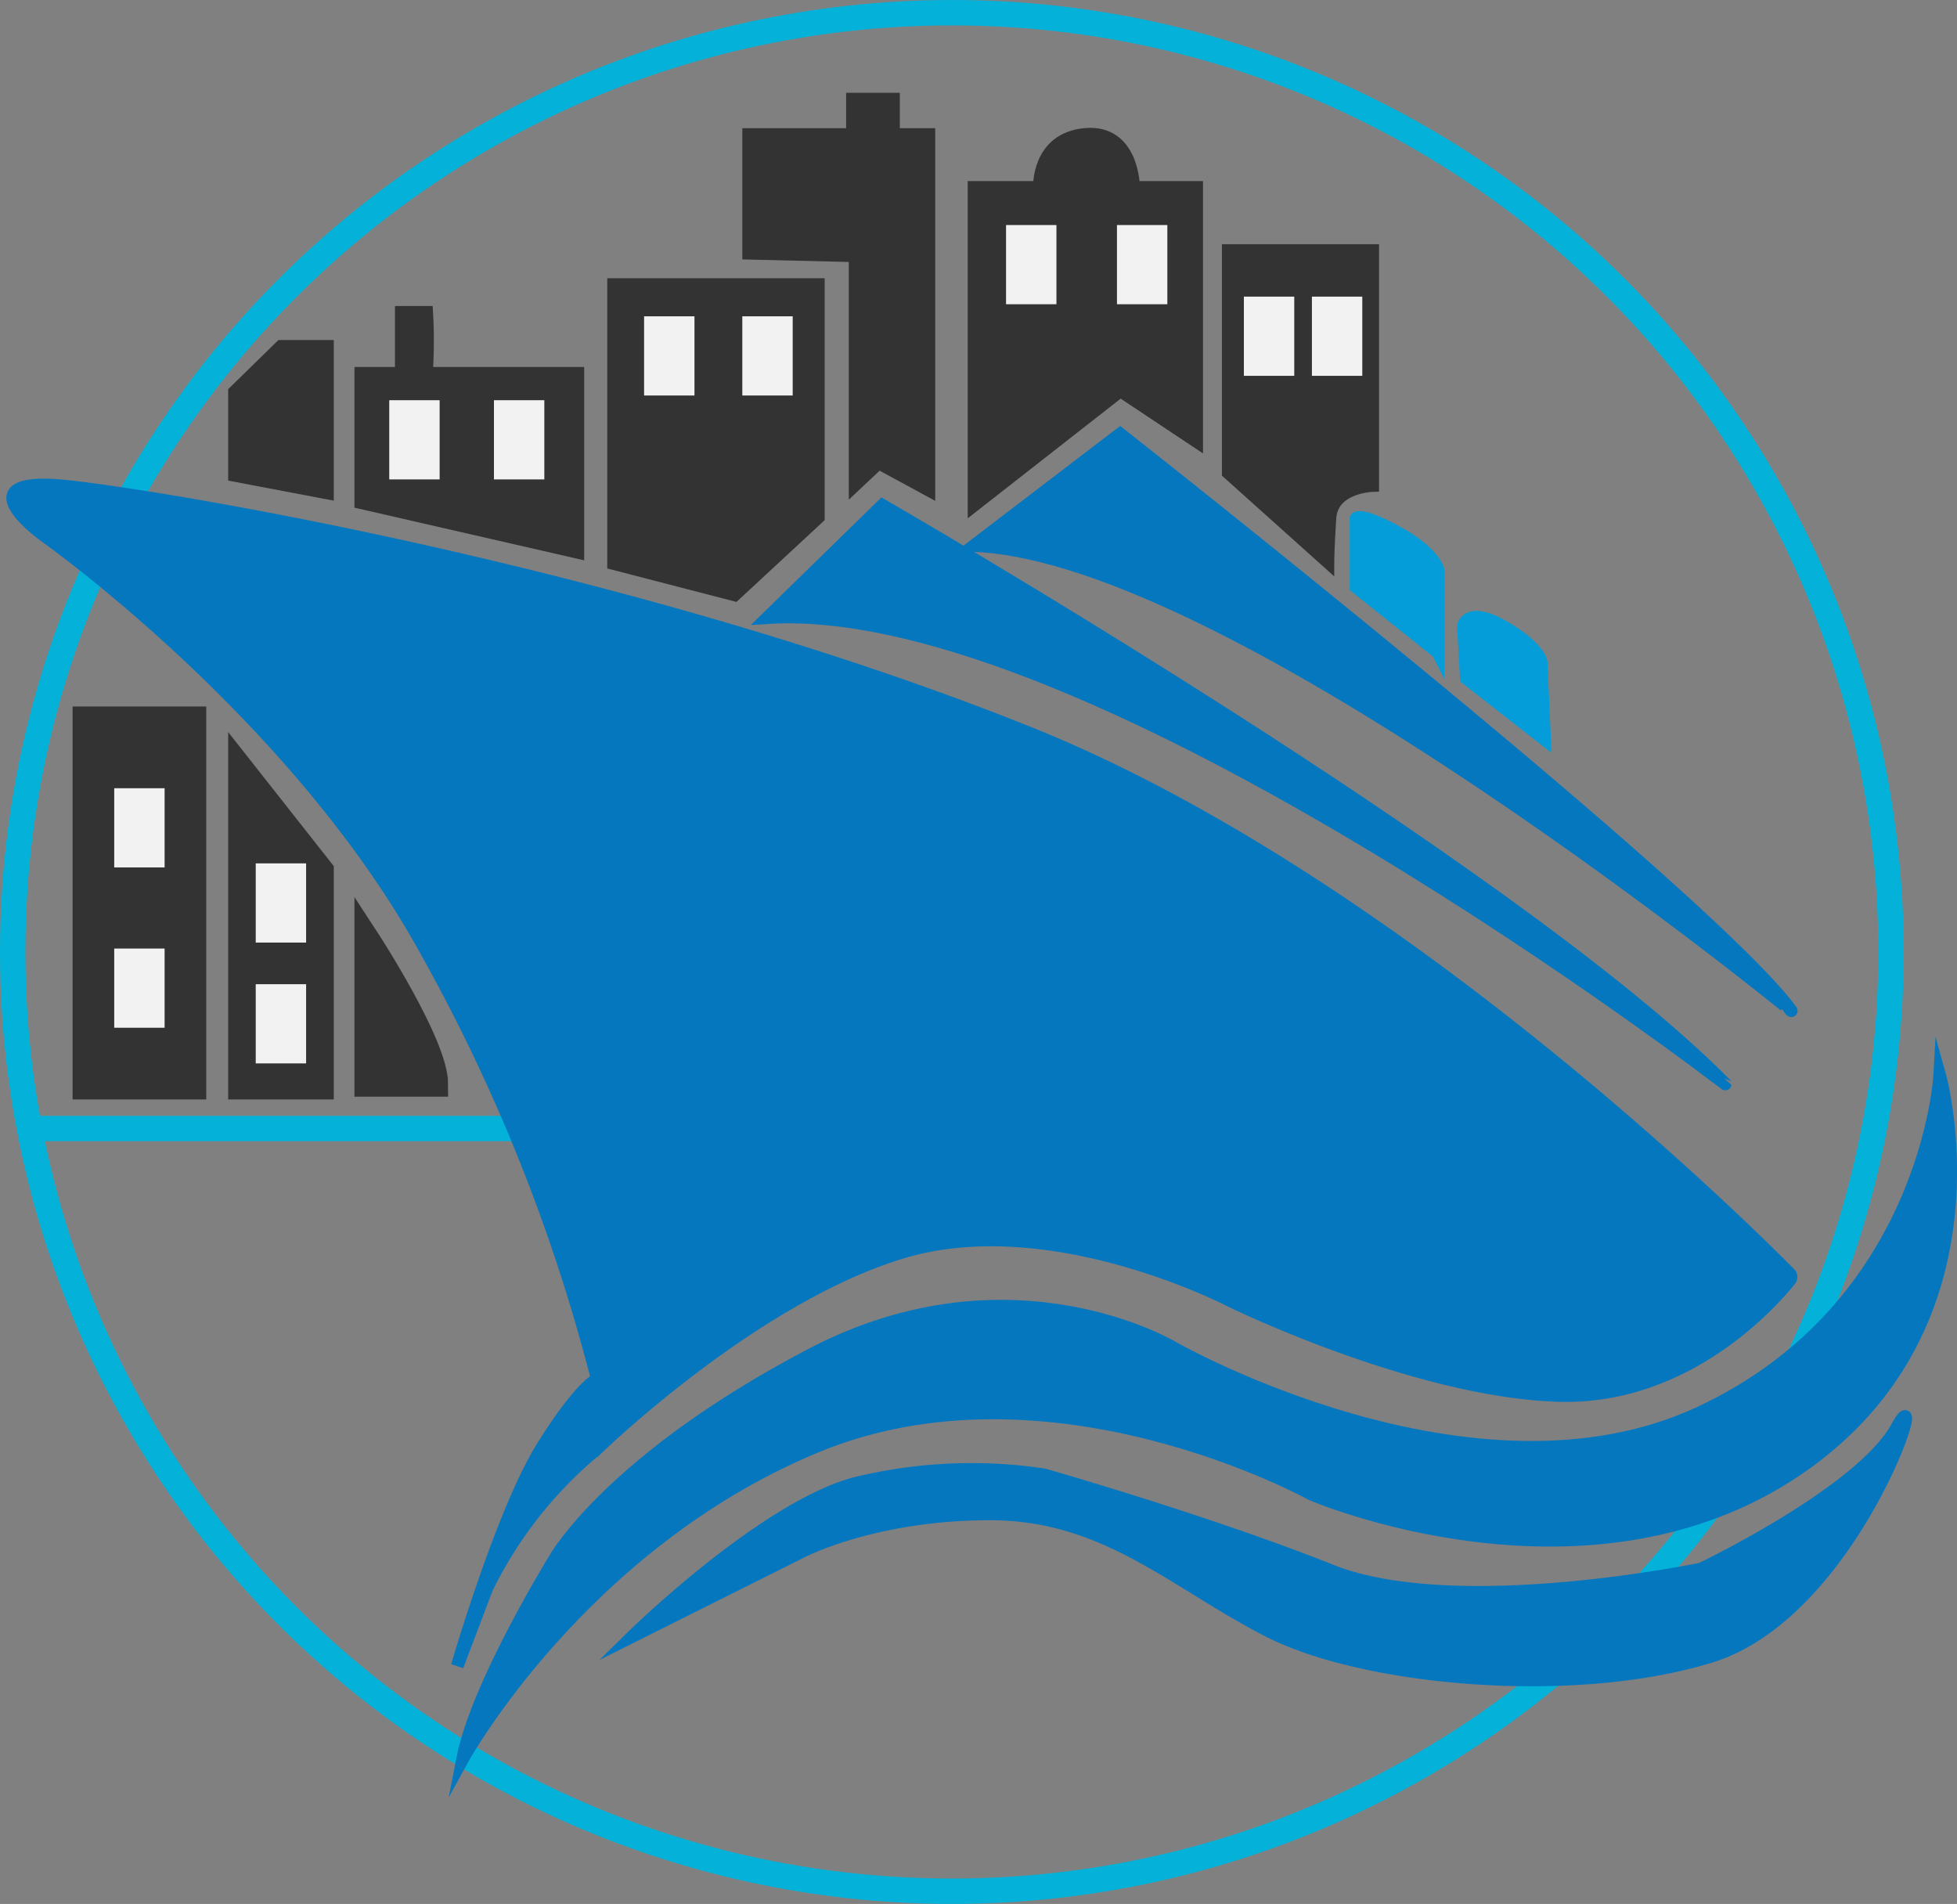 <svg id="Lag_1" data-name="Lag 1" xmlns="http://www.w3.org/2000/svg" viewBox="0 0 154.2 150"><rect x="0" y="0" width="154.2" height="150" fill="#808080" stroke="none"/><defs><style>.cls-1{fill:none;stroke:#04b2d9;}.cls-1,.cls-2,.cls-3,.cls-4,.cls-5,.cls-6{stroke-miterlimit:10;}.cls-1,.cls-5{stroke-width:2px;}.cls-2{fill:#0477bf;stroke:#0477bf;}.cls-3,.cls-5{fill:#333;stroke:#333;}.cls-4{fill:#f2f2f2;stroke:#f2f2f2;}.cls-6{fill:#049dd9;stroke:#049dd9;}</style></defs><title>u-bg_CruiseWorldInc._farver</title><g id="Lag_8" data-name="Lag 8"><circle class="cls-1" cx="75" cy="75" r="74"/></g><g id="Lag_12" data-name="Lag 12"><line class="cls-1" x1="40.38" y1="88.91" x2="2.31" y2="88.91"/></g><path class="cls-2" d="M252.61,169.59a.53.53,0,0,0,.2-.55,140.07,140.07,0,0,0-13.46-33.5c-10.32-18.71-30-32.58-30-32.58s-6.77-4.84,1.94-3.87,44.84,7.1,75.48,19.35c29.09,11.63,57.3,39.83,60.1,42.67a.37.37,0,0,1,0,.49c-1.23,1.54-8,9.38-18.18,9.09-11.29-.32-25.81-7.42-25.81-7.42s-14.12-7.42-25.93-3.87c-11.65,3.5-23.73,15.16-24.06,15.48h0a33,33,0,0,0-8.7,11v0L241.87,192s3.55-12.2,6.72-17.26C250.81,171.16,252.09,170,252.61,169.59Z" transform="translate(-205.84 -60.75)"/><polygon class="cls-3" points="67.17 10.58 67.17 7.81 70.4 7.81 70.4 10.58 66.74 10.58 67.17 10.58"/><g id="Lag_9" data-name="Lag 9"><polygon class="cls-3" points="48.35 44.4 48.35 22.42 64.48 22.42 64.48 40.76 57.89 46.87 48.35 44.4"/><polygon class="cls-3" points="76.75 39.81 76.75 14.77 81.9 14.77 94.29 14.77 94.29 34.79 88.28 30.79 76.75 39.81"/><polygon class="cls-3" points="58.99 10.6 73.19 10.6 73.19 38.62 69.23 36.47 67.38 38.21 67.38 20.15 58.99 19.95 58.99 10.6"/><path class="cls-3" d="M287.74,75.52s-.17-3.85,3.62-4.18,3.8,4.18,3.8,4.18Z" transform="translate(-205.84 -60.75)"/><rect class="cls-4" x="51.25" y="25.42" width="2.97" height="5.24"/><path class="cls-5" d="M234.77,146.15V134.79s5.38,8.24,5.38,11.36Z" transform="translate(-205.84 -60.75)"/><polygon class="cls-5" points="28.93 39.2 28.93 29.91 45.03 29.91 45.03 42.89 28.93 39.2"/><polygon class="cls-3" points="25.8 86.12 25.8 68.41 18.48 59.12 18.48 86.12 25.8 86.12"/><polygon class="cls-3" points="25.8 38.84 25.8 27.29 22.14 27.29 18.48 30.87 18.48 37.45 25.8 38.84"/><rect class="cls-3" x="6.22" y="56.16" width="9.53" height="29.96"/><rect class="cls-4" x="58.99" y="25.42" width="2.97" height="5.24"/><path class="cls-3" d="M237.46,89.85V85.36h2a38.84,38.84,0,0,1,0,4.49C239.3,90.66,237.46,89.85,237.46,89.85Z" transform="translate(-205.84 -60.75)"/><rect class="cls-4" x="88.51" y="18.23" width="2.97" height="5.24"/><rect class="cls-4" x="79.77" y="18.23" width="2.97" height="5.24"/><rect class="cls-4" x="39.42" y="32.03" width="2.97" height="5.24"/><rect class="cls-4" x="20.65" y="68.52" width="2.97" height="5.24"/><rect class="cls-4" x="31.17" y="32.03" width="2.97" height="5.24"/><rect class="cls-4" x="20.65" y="78.04" width="2.97" height="5.24"/><rect class="cls-4" x="9.5" y="62.6" width="2.97" height="5.24"/><path class="cls-3" d="M302.62,98V80.49H314V99s-3.21.08-3.37,2.55-.16,3.49-.16,3.49Z" transform="translate(-205.84 -60.75)"/><rect class="cls-4" x="98.51" y="23.87" width="2.97" height="5.24"/><rect class="cls-4" x="103.87" y="23.87" width="2.97" height="5.24"/><rect class="cls-4" x="9.5" y="75.23" width="2.97" height="5.24"/></g><path class="cls-2" d="M358.68,145.48s-1,18.23-18.9,26.57-41.48-5.11-41.48-5.11-12.78-7.72-28.52.52-20.16,16-20.16,16-6.19,10-7.33,15.87c0,0,9.29-16.9,27.8-24.6s39.09,3.74,39.09,3.74,21.72,9.36,38.35-2S358.68,145.48,358.68,145.48Z" transform="translate(-205.84 -60.75)"/><g id="Lag_4" data-name="Lag 4"><path class="cls-2" d="M255.69,189.66s10.12-9.93,17.39-12a38.63,38.63,0,0,1,15-.72s12.82,3.65,22.64,7.56,29.17-.14,29.17-.14,12.57-6,15.42-11.16-3.31,14.56-14.71,18.06c-10.92,3.35-27.3,1.8-34.76-2s-12.83-9.24-22-9.24S269,183,269,183Z" transform="translate(-205.84 -60.75)"/></g><g id="Lag_3" data-name="Lag 3"><path class="cls-2" d="M266.31,109.41l9.06-8.85s49.57,28.57,66.41,45.59C341.78,146.15,292,107.77,266.31,109.41Z" transform="translate(-205.84 -60.75)"/><path class="cls-2" d="M282.59,103.73l11.51-8.79s46.21,36.33,52.88,45.44C347,140.39,303.12,104.52,282.59,103.73Z" transform="translate(-205.84 -60.75)"/></g><g id="Lag_5" data-name="Lag 5"><path class="cls-6" d="M327.54,119l-6.16-4.81-.23-4.12s.27-1.56,3.06,0,3.06,2.8,3.06,2.8Z" transform="translate(-205.84 -60.75)"/></g><g id="Lag_6" data-name="Lag 6"><path class="cls-6" d="M319.14,112.15,312.69,107V101.6s.26-.54,3.23,1.08,3.23,3,3.23,3v6.49Z" transform="translate(-205.84 -60.75)"/></g></svg>